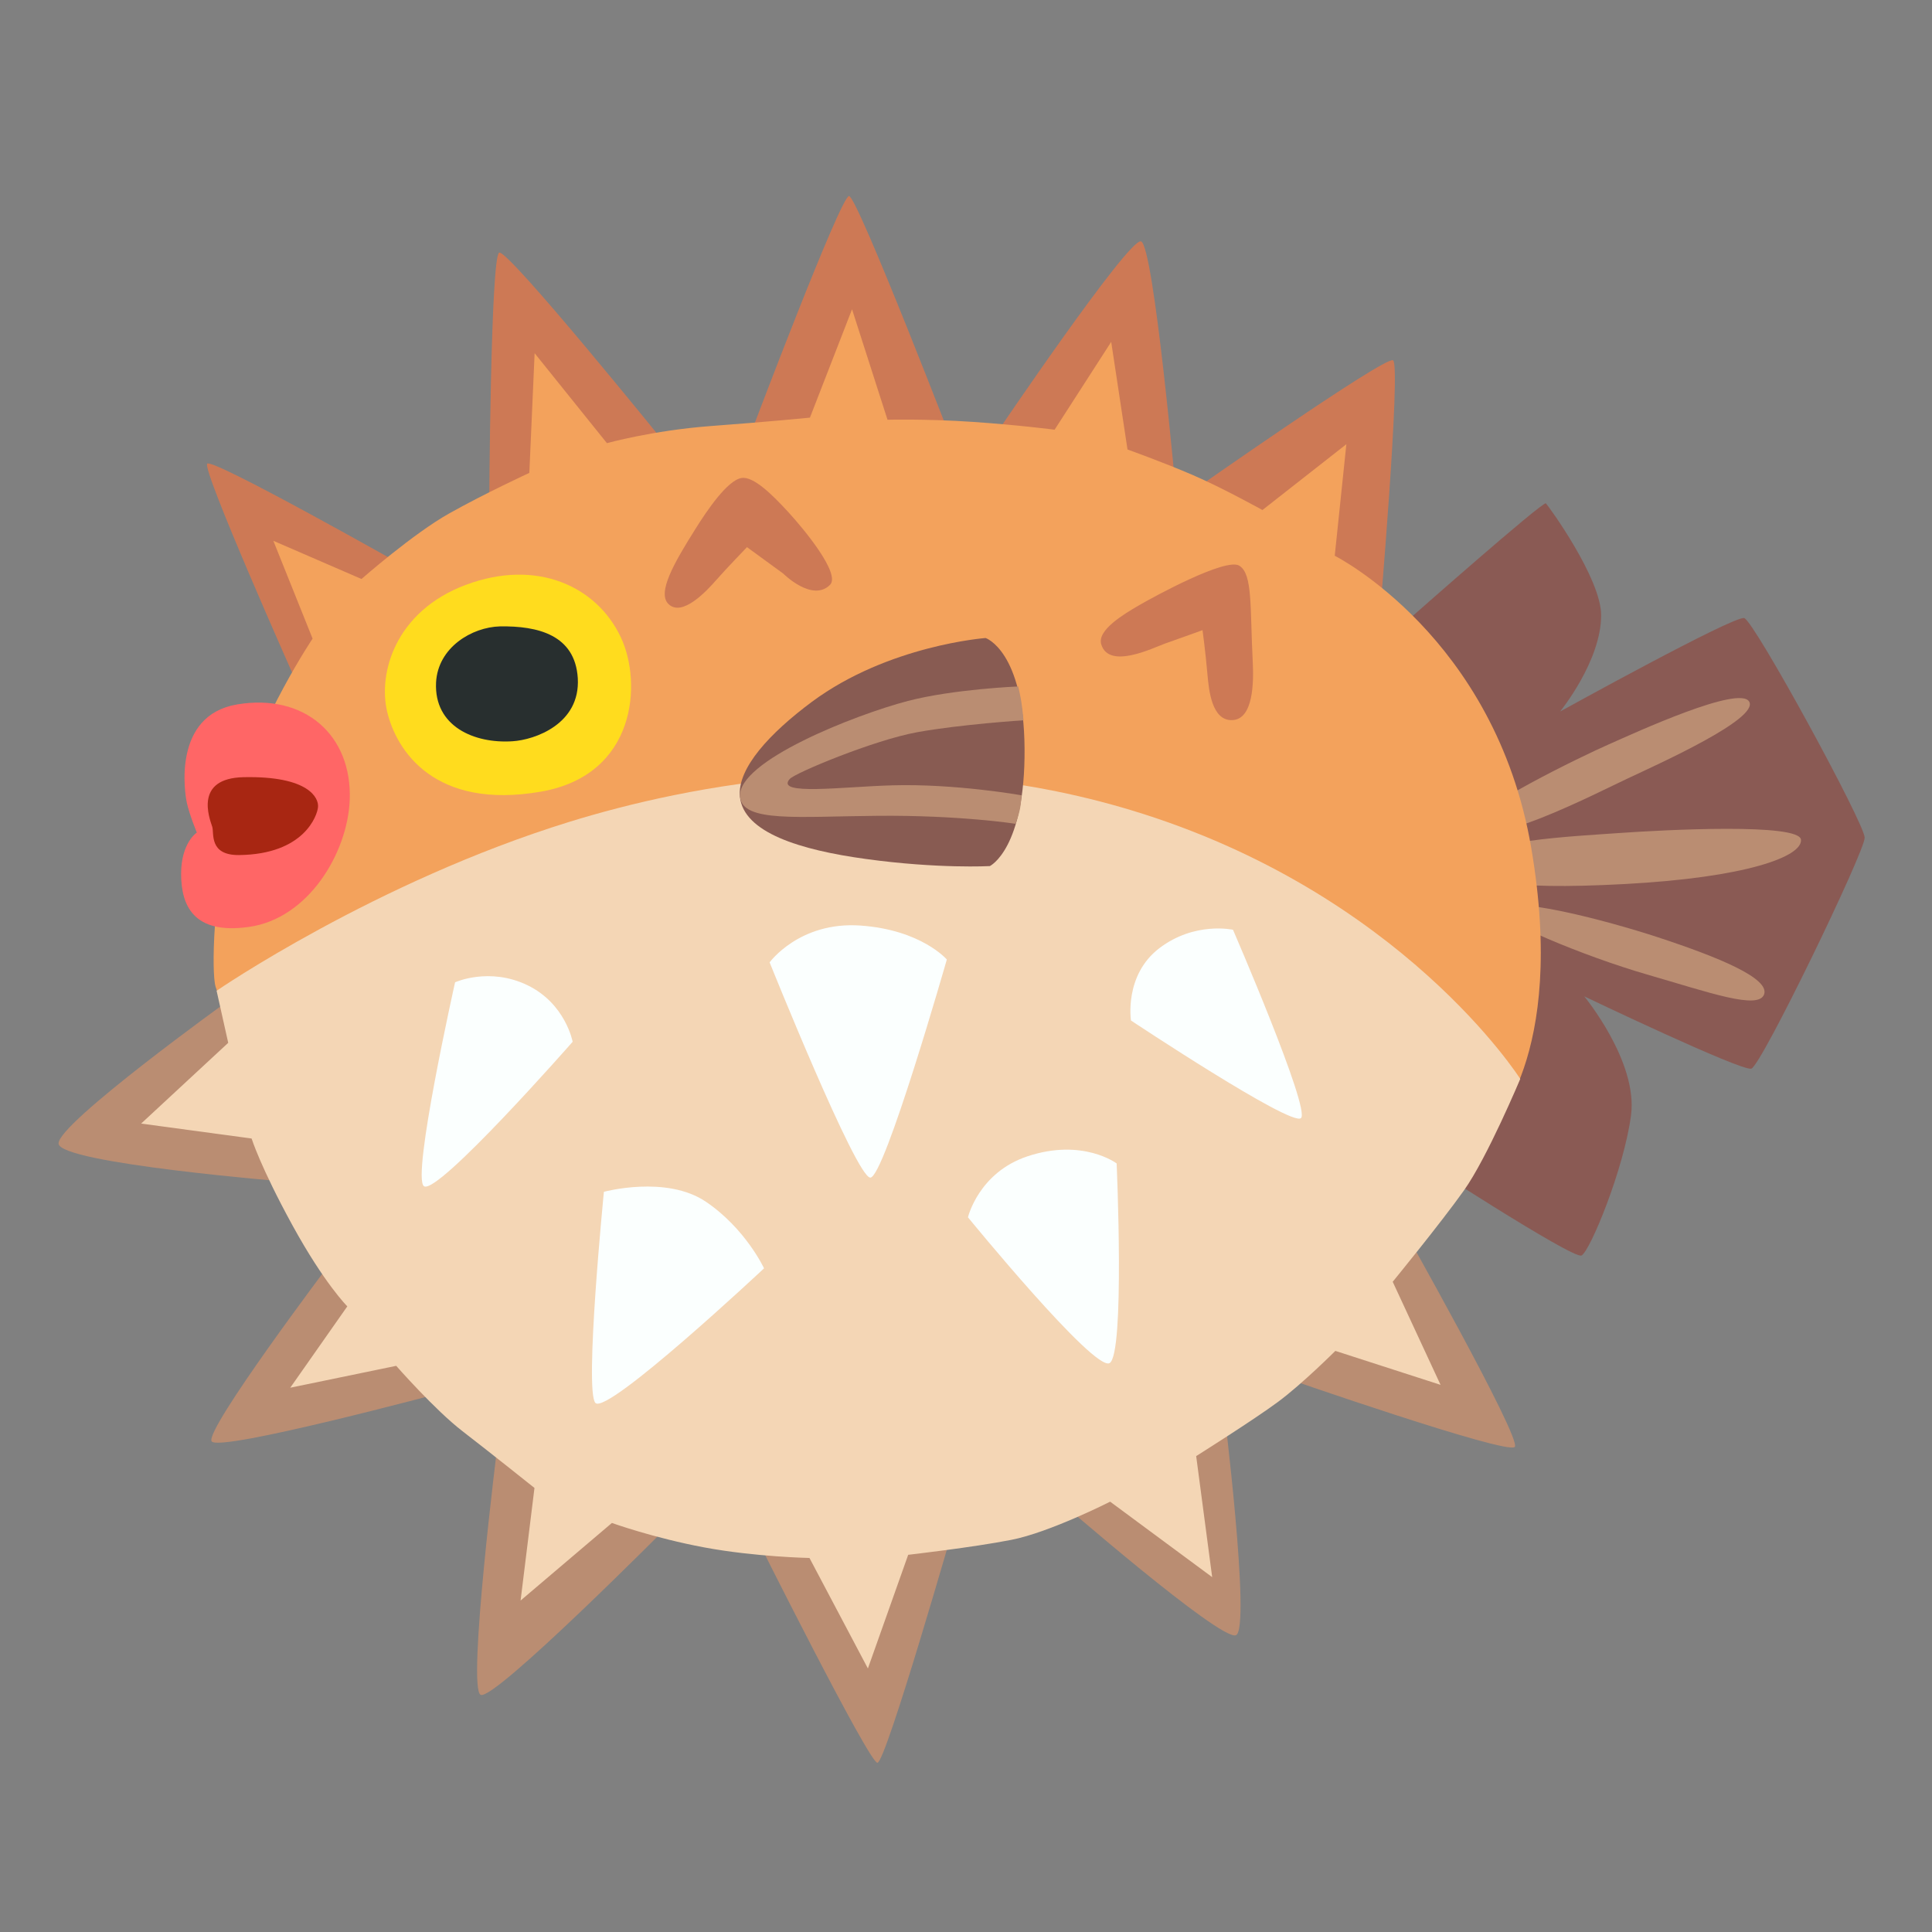 <svg xmlns="http://www.w3.org/2000/svg" xml:space="preserve" id="Layer_3" x="0" y="0" version="1.1" viewBox="0 0 128 128"><rect x="0" y="0" width="128" height="128" fill="#808080" stroke="none"/><path d="M93.32 41.05s8.92-7.88 9.1-7.7 3.66 4.97 3.66 7.41c0 3.05-2.72 6.38-2.72 6.38s11.54-6.38 12.2-6.19 7.98 13.61 7.98 14.55-6.85 15.11-7.51 15.3-11.07-4.79-11.07-4.79 3.57 4.32 3.1 7.88c-.47 3.57-2.72 9.01-3.28 9.29s-11.36-6.76-11.36-6.76z" style="fill:#8a5a54"/><path d="M19.46 44.8s-6.1-13.7-5.73-14.08c.38-.38 13.33 6.95 13.33 6.95zM32.41 33.63s.09-16.61.66-16.89c.56-.28 11.17 12.86 11.17 12.86zM49.87 28.38s5.82-15.39 6.38-15.39 7.32 17.55 7.32 17.55zM65.92 28.85s8.82-13.05 9.67-12.86 2.35 16.99 2.35 16.99zM78.78 32.69s12.95-9.1 13.51-8.82-.94 17.74-.94 17.74z" style="fill:#cd7955"/><path d="M15.14 66.29S3.78 74.46 3.88 75.77s15.2 2.53 15.2 2.53zM21.9 83.66s-8.35 11.07-7.88 11.83c.47.75 15.49-3.28 15.49-3.28zM32.98 95.58s-2.06 16.33-1.13 16.71 12.39-11.17 12.39-11.17zM50.06 101.77s7.51 15.02 8.07 15.02 5.16-16.05 5.16-16.05zM70.05 99.33s10.79 9.39 11.83 9.01c1.03-.38-.84-15.39-.84-15.39zM85.06 91.26s14.83 5.16 15.3 4.6-7.7-15.02-7.7-15.02zM97.59 54.66c.42 1.9 8.17-2.11 10.28-3.1s8.66-3.94 8.02-5.07c-.63-1.13-7.53 2.04-9.29 2.82-1.76.77-9.22 4.38-9.01 5.35M97.5 57.19c-.05 1.12 2.11 1.81 10.14 1.38s11.76-1.81 11.68-2.93c-.07-1.13-9.08-.66-12.04-.45s-9.71.52-9.78 2M99.33 60.29c-.28.61 5.63 3.07 9.78 4.27s7.41 2.37 7.77 1.31c.35-1.06-2.98-2.44-7.06-3.78-3.39-1.11-10-2.86-10.49-1.8" style="fill:#ba8d72"/><path d="M15.99 67.3s-1.55-.77-1.76-2.18-.07-6.97 1.48-12.32 5-10.49 5-10.49l-2.6-6.48 5.84 2.53s3.45-3.03 5.84-4.36c2.39-1.34 5.28-2.67 5.28-2.67l.35-7.93 4.79 5.96s3.03-.84 6.83-1.13c3.8-.28 6.62-.56 6.62-.56l2.79-7.18 2.35 7.32s2.53-.07 5.63.14 5.44.52 5.44.52l3.75-5.82 1.08 7.13s2.35.84 4.32 1.69 4.62 2.32 4.62 2.32l5.56-4.36-.77 7.39s10.63 5.35 13.02 19.36-2.77 18.65-2.77 18.65z" style="fill:#f3a25c"/><path d="M37.72 54.45c-12.87 3.98-23.37 11.19-23.37 11.19l.77 3.45-5.77 5.35 7.32.99s.58 1.87 2.7 5.74 3.64 5.38 3.64 5.38l-3.78 5.39 7.02-1.45s2.56 2.92 4.39 4.33 4.77 3.76 4.77 3.76l-.92 7.46 6.05-5.14s2.75.99 6.12 1.62c3.38.63 6.97.7 6.97.7l3.87 7.32 2.67-7.53s4.29-.49 6.83-.99c2.53-.49 6.55-2.53 6.55-2.53l6.76 5-1.06-8.02s3.8-2.39 5.42-3.59 3.8-3.38 3.8-3.38l6.97 2.25-3.17-6.83s3.17-3.87 4.72-6.05 3.73-7.39 3.73-7.39-7.84-12.38-25.77-17.8c-15.13-4.58-29.49-1.62-37.23.77" style="fill:#f4d6b5"/><path d="M28.09 78.59c.91.61 9.85-9.57 9.85-9.57s-.47-2.53-3-3.75-4.79-.19-4.79-.19-2.9 12.94-2.06 13.51M50.99 63.76s1.97-2.72 6.01-2.44 5.73 2.25 5.73 2.25-4.13 14.45-5.07 14.45-6.67-14.26-6.67-14.26M39.45 92.95c.8.8 11.17-8.92 11.17-8.92s-1.22-2.63-3.85-4.41-6.76-.66-6.76-.66-1.31 13.24-.56 13.99M64.13 80.65s.7-2.96 3.94-4.04c3.66-1.22 5.91.47 5.91.47s.56 12.67-.47 13.23-9.38-9.66-9.38-9.66M74.93 67.61s-.47-3 1.88-4.79 4.88-1.22 4.88-1.22 5.16 11.92 4.5 12.48c-.66.57-11.26-6.47-11.26-6.47" style="fill:#fbfffe"/><path d="M44.28 40.01c.9.9 2.53-.84 3.19-1.6.66-.75 2.02-2.16 2.02-2.16l2.4 1.75s1.92 1.92 3.1.75c.73-.73-1.74-3.71-2.77-4.83s-2.3-2.39-3.1-2.25c-.93.16-2.27 2.13-3.05 3.38-1.41 2.24-2.54 4.21-1.79 4.96M72.96 42.69c.51 1.69 3.44.23 4.22-.05 1.08-.38 2.49-.89 2.49-.89s.19 1.36.33 2.96c.09 1 .28 3.05 1.64 3 1.41-.05 1.42-2.54 1.36-3.8-.19-3.75 0-5.87-.89-6.43s-5.68 2.06-6.66 2.63-2.78 1.64-2.49 2.58" style="fill:#cd7955"/><path d="M30.86 38.75c-4.65 1.74-5.82 5.82-5.21 8.4s3.14 6.52 10.18 5.3c6.35-1.1 6.72-7.23 5.3-10.23-1.59-3.38-5.57-5.23-10.27-3.47" style="fill:#ffdc1e"/><path d="M28.89 45.22c-.14 2.91 2.54 4.06 5.07 3.89 1.45-.09 4.5-1.13 4.32-4.18-.18-2.86-2.63-3.47-5.16-3.43-1.84.05-4.11 1.38-4.23 3.72" style="fill:#282f2f"/><path d="M23.17 53.01c.17-4.31-3-7.09-7.46-6.34-4.32.73-3.46 5.94-3.33 6.52.19.84.66 1.97.66 1.97S12 55.83 12 57.89s.78 4.05 4.5 3.52c3.95-.56 6.53-4.92 6.67-8.4" style="fill:#f66"/><path d="M14.06 54.77c.14.42-.24 1.9 1.78 1.88 4.32-.05 5.19-2.63 5.23-3.19.05-.56-.56-2.06-4.93-1.97-3.29.07-2.27 2.71-2.08 3.28" style="fill:#a82612"/><path d="M49.02 52.78c.24 2.38 3.97 3.53 8.35 4.13 4.79.66 8.21.47 8.21.47s2.35-1.13 2.3-7.79c-.05-6.48-2.58-7.32-2.58-7.32s-6.43.47-11.5 4.22c-2.8 2.08-4.96 4.41-4.78 6.29" style="fill:#885b52"/><path d="M60.15 46.44c-3.51.92-11.31 3.99-11.12 6.34.14 1.74 3.89 1.31 9.1 1.27 5.5-.05 9.16.53 9.16.53s.17-.47.26-.87c.11-.48.13-1.02.13-1.02s-4.39-.78-8.56-.66c-3.28.09-7.79.7-6.8-.42.35-.4 5.58-2.58 8.45-3.1 2.86-.52 7.04-.79 7.04-.79s-.05-.6-.14-1.2c-.06-.4-.21-1.04-.21-1.04s-4.26.17-7.31.96" style="fill:#ba8d72"/></svg>
